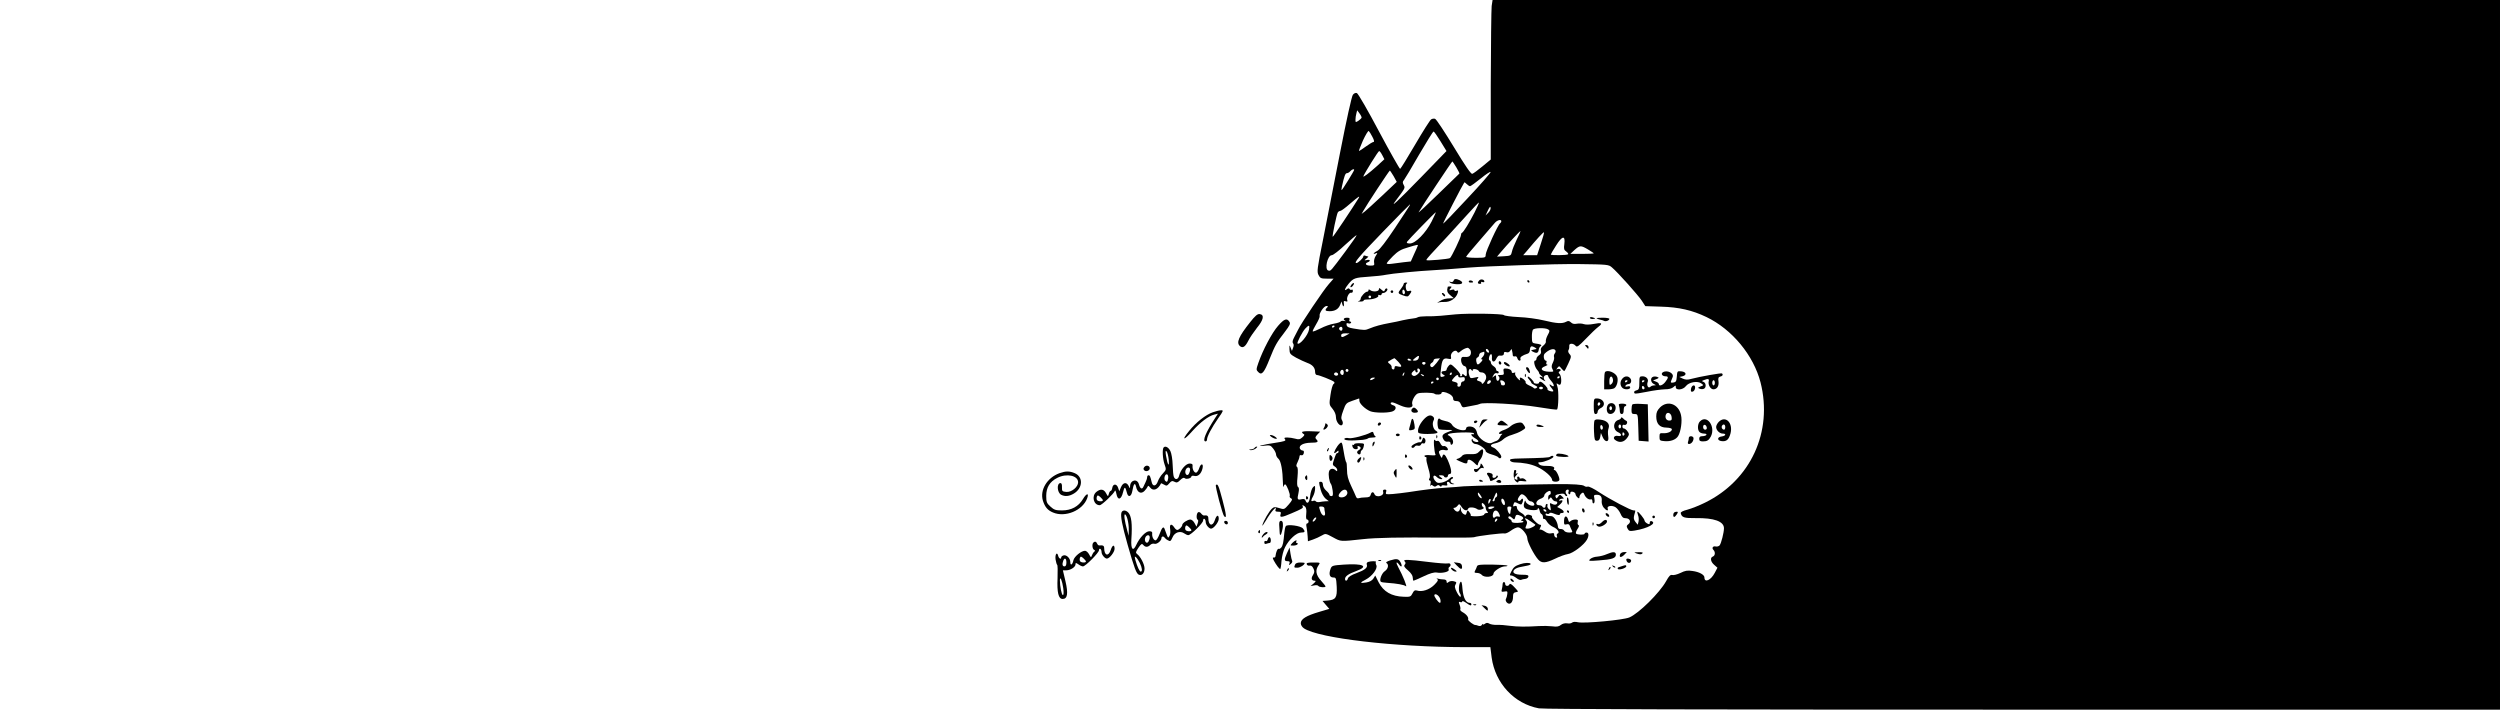 <?xml version="1.0" standalone="no"?>
<!DOCTYPE svg PUBLIC "-//W3C//DTD SVG 20010904//EN"
 "http://www.w3.org/TR/2001/REC-SVG-20010904/DTD/svg10.dtd">
<svg version="1.0" xmlns="http://www.w3.org/2000/svg"
 width="1920pt" height="545pt" viewBox="0 0 1920 545"
 preserveAspectRatio="xMidYMid meet">

<g transform="translate(0,545) scale(0.1,-0.1)"
fill="#000000" stroke="none">
<path d="M11456 5404 c-3 -26 -6 -302 -7 -613 l0 -566 -64 -53 c-35 -29 -70
-55 -78 -57 -9 -4 -54 61 -141 205 -71 117 -135 214 -144 217 -8 4 -22 2 -31
-4 -9 -6 -64 -93 -123 -194 -59 -101 -111 -185 -115 -186 -4 -1 -77 128 -162
287 -84 159 -161 292 -170 295 -9 4 -22 -1 -31 -13 -9 -11 -49 -192 -99 -448
-46 -236 -105 -537 -131 -669 -44 -218 -47 -242 -34 -267 13 -25 20 -28 65
-28 l51 0 -36 -41 c-38 -41 -216 -306 -236 -350 -6 -13 -20 -39 -30 -58 -13
-24 -16 -39 -10 -47 7 -7 7 -20 1 -35 l-9 -24 -10 25 c-9 23 -10 22 -9 -12 1
-34 5 -39 51 -65 28 -15 67 -33 86 -40 40 -14 60 -37 60 -70 0 -13 6 -23 14
-23 16 0 117 -40 131 -52 6 -6 5 -12 -3 -17 -8 -5 -18 -42 -24 -84 -11 -74
-10 -76 16 -107 16 -20 26 -43 26 -64 0 -39 36 -79 50 -56 5 8 3 21 -3 32 -9
14 -8 30 9 75 19 54 23 59 70 75 27 10 50 18 52 18 1 0 2 -8 2 -18 0 -21 43
-63 83 -80 30 -13 126 -15 167 -3 32 9 39 40 11 48 -23 6 -29 23 -8 23 6 0 35
-11 62 -24 56 -25 103 -20 91 10 -7 19 18 71 42 82 18 9 120 8 129 -2 10 -10
53 -7 53 4 0 15 27 12 60 -5 18 -9 30 -24 30 -35 0 -15 7 -20 25 -20 18 0 28
-7 35 -26 8 -21 15 -25 34 -20 13 3 41 8 62 12 21 3 44 9 49 12 22 15 304 -1
444 -24 80 -13 146 -22 149 -19 11 11 14 146 3 175 -9 27 -8 30 3 21 7 -6 16
-8 19 -4 12 11 8 68 -5 81 -10 10 -10 15 1 21 9 6 10 11 2 15 -6 4 -17 4 -23
0 -8 -5 -7 -1 2 10 14 17 15 17 31 -3 10 -12 20 -21 22 -21 3 0 17 25 31 57
24 52 25 57 10 74 -10 11 -13 23 -8 31 5 7 7 21 6 31 -4 22 30 23 48 2 11 -14
22 -6 79 53 36 38 79 79 95 91 39 29 28 36 -36 23 -31 -6 -61 -6 -75 -1 -13 5
-36 6 -53 3 -20 -4 -34 -1 -45 10 -13 12 -21 14 -37 5 -30 -16 -72 -14 -170
10 -49 12 -136 24 -195 26 -59 3 -110 10 -113 15 -7 11 -272 15 -370 6 -30 -3
-82 -8 -115 -11 -33 -3 -84 -5 -113 -4 -28 0 -58 -3 -65 -8 -6 -4 -23 -8 -37
-9 -14 -1 -47 -7 -75 -13 -27 -7 -72 -16 -100 -21 -70 -13 -114 -25 -155 -42
-36 -15 -40 -15 -125 -1 -37 6 -51 13 -53 27 -3 14 0 17 12 13 8 -3 18 -2 21
3 4 6 1 10 -5 10 -7 0 -10 7 -6 15 4 11 -1 15 -19 15 -26 0 -34 -14 -12 -24 6
-3 2 -3 -10 -1 -12 3 -24 1 -27 -4 -4 -5 -27 -13 -53 -17 -25 -4 -71 -20 -101
-36 -30 -15 -57 -26 -60 -23 -3 2 9 27 26 55 17 28 29 56 27 63 -7 18 32 77
52 77 13 0 14 -3 5 -12 -20 -20 -14 -28 19 -28 41 0 68 16 81 48 l11 27 7 -25
c8 -24 15 -11 10 19 -1 9 4 12 15 7 13 -4 16 -2 12 9 -8 19 15 63 31 57 6 -2
12 4 12 13 0 9 -4 14 -9 10 -5 -3 -13 -1 -16 5 -5 8 -11 7 -21 -1 -24 -20 -16
7 12 40 37 45 49 49 155 56 52 3 112 10 134 15 41 9 248 29 365 35 55 3 141 9
270 20 148 12 664 29 844 27 222 -3 230 -3 256 -26 43 -36 196 -207 228 -254
l28 -43 120 -4 c138 -4 240 -27 350 -80 197 -95 361 -293 415 -502 96 -379
-76 -751 -426 -923 -44 -22 -105 -46 -135 -54 -36 -9 -54 -19 -52 -27 8 -33
25 -39 116 -38 140 2 216 -25 216 -78 0 -33 -21 -115 -33 -131 -6 -7 -19 -11
-29 -9 -22 6 -34 -11 -19 -26 16 -16 14 -44 -4 -51 -23 -8 -18 -40 10 -64 l25
-22 -21 -40 c-30 -57 -79 -78 -79 -35 0 21 -39 43 -92 50 -38 6 -56 3 -92 -15
-25 -12 -53 -19 -63 -16 -14 4 -25 -7 -47 -47 -50 -90 -211 -249 -283 -279
-48 -20 -342 -47 -393 -37 -21 5 -39 4 -47 -3 -7 -6 -24 -8 -38 -5 -16 2 -34
-2 -47 -12 -15 -13 -32 -16 -67 -11 -25 3 -71 4 -101 2 -97 -6 -163 -6 -225 2
-33 5 -77 8 -98 7 -20 -1 -47 3 -58 9 -15 9 -24 8 -35 -1 -8 -6 -14 -8 -14 -3
0 5 -4 3 -9 -5 -6 -9 -16 -11 -27 -7 -11 4 -20 7 -22 6 -11 -3 -60 33 -57 43
6 15 -13 40 -43 56 -12 7 -20 16 -17 21 3 4 1 20 -5 35 -9 23 -8 26 5 21 8 -3
15 -1 15 5 0 6 13 1 29 -10 32 -23 41 -26 41 -11 0 6 -6 10 -13 10 -29 0 -49
39 -55 105 -3 46 -8 63 -15 56 -14 -14 -17 -73 -5 -88 6 -7 8 -18 6 -25 -3 -7
-15 7 -28 31 -18 35 -20 49 -11 63 9 15 7 19 -14 24 -15 4 -32 1 -40 -6 -12
-10 -15 -9 -15 4 0 10 -9 16 -24 16 -13 0 -33 3 -43 6 -13 4 -14 3 -5 -3 10
-8 4 -18 -24 -46 -38 -37 -94 -55 -133 -42 -15 4 -23 -1 -33 -22 -13 -26 -18
-28 -68 -26 -93 3 -155 39 -192 111 l-26 52 -15 -24 c-10 -15 -29 -25 -53 -29
-52 -9 -53 -2 -5 22 50 26 94 86 81 111 -5 10 -6 20 -3 24 8 8 -40 8 -61 0 -8
-3 -12 -12 -9 -20 9 -23 -15 -42 -80 -66 -37 -13 -62 -29 -65 -40 -5 -21 -22
-24 -22 -4 0 20 26 39 87 61 98 36 53 59 -95 49 -88 -6 -94 -8 -103 -32 -15
-40 -8 -67 20 -67 22 0 23 -4 27 -71 4 -84 -8 -101 -70 -106 l-39 -3 26 -31
26 -30 -77 -23 c-99 -29 -142 -55 -142 -87 0 -14 10 -30 25 -40 117 -76 691
-143 1235 -144 l196 0 10 -80 c27 -197 173 -355 363 -390 35 -7 1305 -10 3717
-10 l3664 0 0 2725 0 2725 -3869 0 -3868 0 -7 -46z m-999 -858 c-2 -5 -13 -16
-25 -24 -21 -13 -22 -13 -22 9 0 13 3 35 7 48 l6 24 18 -24 c10 -13 17 -28 16
-33z m83 -147 c13 -24 16 -39 9 -39 -6 0 -33 -16 -59 -35 -26 -19 -50 -35 -53
-35 -3 0 11 36 30 80 20 43 40 77 45 74 4 -3 17 -23 28 -45z m523 -34 l46 -75
-192 -198 c-192 -197 -245 -246 -196 -181 72 96 72 95 59 119 -9 17 -9 25 3
38 7 9 60 97 116 195 57 97 106 177 111 177 4 0 28 -34 53 -75z m-447 -107
l16 -31 -53 -49 c-66 -59 -113 -95 -108 -81 11 27 114 193 121 193 4 0 15 -14
24 -32z m569 -94 c15 -25 25 -46 23 -47 -2 -1 -75 -72 -162 -157 -87 -85 -155
-148 -151 -140 20 36 255 390 259 390 2 0 16 -21 31 -46z m-785 -19 c0 -7 -91
-155 -96 -155 -2 0 -2 12 2 28 18 81 26 102 38 102 8 0 19 7 26 15 12 14 30
20 30 10z m303 -48 l24 -44 -110 -104 c-61 -57 -122 -113 -135 -123 l-25 -19
13 23 c21 39 199 310 204 310 2 0 15 -20 29 -43z m566 -172 c-100 -108 -183
-194 -186 -192 -2 3 149 297 163 316 2 2 10 -4 19 -13 9 -9 20 -16 25 -16 5 0
42 27 82 59 40 33 74 55 76 50 2 -5 -78 -97 -179 -204z m-835 3 c-44 -72 -196
-300 -199 -297 -5 5 30 172 39 187 4 7 13 12 19 12 7 0 41 25 75 55 64 55 80
66 66 43z m891 -109 c-40 -78 -85 -152 -97 -157 -5 -2 -8 -10 -8 -18 0 -17
-72 -167 -84 -176 -11 -8 -175 -22 -181 -16 -3 2 12 22 33 44 56 59 186 201
282 307 47 52 86 93 88 92 2 -2 -13 -36 -33 -76z m-501 49 c-4 -7 -54 -84
-112 -171 -68 -102 -115 -163 -133 -173 -31 -15 -40 -30 -13 -20 15 6 15 4 -1
-20 -9 -14 -15 -37 -12 -50 4 -21 1 -24 -29 -24 -35 0 -46 16 -19 26 23 9 18
23 -7 17 -22 -4 -23 -4 -4 11 11 9 17 16 14 16 -4 0 -13 3 -22 6 -9 4 -16 1
-16 -6 0 -12 -39 -49 -52 -50 -24 -1 13 43 199 236 114 118 209 214 211 214 2
0 0 -6 -4 -12z m606 -52 l-21 -21 18 39 c13 27 19 34 21 21 2 -10 -6 -27 -18
-39z m-435 -67 c-45 -88 -124 -169 -167 -169 -21 0 -27 4 -22 13 8 13 216 227
221 227 2 0 -13 -32 -32 -71z m535 2 c0 -6 -4 -12 -9 -16 -16 -9 -111 -216
-111 -241 0 -23 -3 -24 -75 -24 -41 0 -75 3 -75 8 0 4 46 59 101 122 55 63
108 125 119 138 19 22 50 30 50 13z m118 -142 c-17 -35 -34 -77 -37 -94 -6
-28 -10 -30 -60 -33 l-54 -3 28 33 c46 55 150 166 152 164 2 -2 -11 -31 -29
-67z m185 -33 l-28 -86 -53 0 -54 0 27 31 c79 95 129 149 133 145 2 -3 -9 -43
-25 -90z m-1501 -58 c-115 -154 -111 -150 -130 -146 -32 7 -7 118 26 118 10 0
56 35 102 79 47 43 87 77 89 75 2 -2 -37 -59 -87 -126z m1682 57 c-5 -35 -3
-45 15 -57 11 -8 18 -18 14 -21 -8 -8 -133 -9 -133 -2 0 3 18 34 41 70 47 75
72 80 63 10z m-1126 -13 c-1 -5 -14 -34 -28 -64 l-25 -56 -55 -6 c-30 -4 -72
-9 -92 -12 -21 -3 -38 -2 -38 3 0 5 22 30 48 56 37 37 63 52 113 66 75 23 82
24 77 13z m1308 -28 c24 -14 44 -28 44 -30 0 -2 -41 -4 -90 -4 l-90 0 32 30
c41 36 48 37 104 4z m-2143 -616 c-8 -44 -73 -121 -88 -106 -7 6 38 92 60 115
28 30 35 28 28 -9z m197 28 c0 -3 -4 -8 -10 -11 -5 -3 -10 -1 -10 4 0 6 5 11
10 11 6 0 10 -2 10 -4z m60 -21 c0 -8 -4 -15 -9 -15 -13 0 -22 16 -14 24 11
11 23 6 23 -9z m1580 -5 c13 -8 13 -14 -4 -44 -10 -19 -16 -40 -14 -48 3 -7
-6 -21 -19 -32 -17 -13 -23 -25 -19 -40 4 -15 -1 -26 -14 -34 -11 -7 -20 -19
-20 -27 0 -8 -5 -15 -11 -15 -14 0 -3 -49 17 -71 8 -8 14 -19 14 -24 0 -4 8
-14 18 -22 16 -14 16 -14 -1 -9 -24 8 -12 -11 16 -25 17 -9 20 -9 10 1 -6 7
-9 19 -6 26 6 16 33 19 33 5 0 -5 11 -23 25 -39 25 -29 24 -52 -2 -31 -19 16
-16 -1 4 -23 9 -10 14 -20 12 -23 -8 -7 -49 7 -44 15 6 9 -36 54 -53 58 -7 1
-12 -2 -12 -7 0 -6 -9 -9 -20 -8 -11 1 -20 4 -20 8 0 12 -40 52 -46 46 -4 -3
1 -13 10 -22 9 -9 16 -20 16 -24 0 -4 12 -13 27 -20 21 -10 24 -14 13 -21 -8
-5 -17 -5 -20 -1 -3 4 -19 14 -37 21 -17 8 -29 18 -26 23 5 9 -25 36 -41 37
-4 0 -5 -8 -2 -17 4 -9 -5 -4 -19 11 -14 15 -22 32 -19 38 5 7 1 9 -9 5 -11
-4 -17 -1 -17 7 0 15 -21 26 -49 26 -14 0 -17 -6 -13 -25 4 -22 1 -25 -24 -25
-19 0 -25 -3 -16 -8 7 -5 10 -16 6 -25 -8 -22 -24 -12 -24 15 0 18 -2 19 -17
7 -15 -13 -15 -12 -4 8 7 14 17 20 26 17 8 -4 15 -1 15 5 0 6 -4 11 -10 11 -5
0 -10 6 -10 13 0 7 -9 18 -20 25 -11 7 -20 19 -20 26 0 8 -4 16 -10 18 -12 4
-1 48 12 48 5 0 7 -12 6 -26 -4 -36 19 -42 33 -10 7 14 17 26 23 25 25 -3 36
2 36 17 0 11 6 13 19 9 13 -4 23 0 30 12 6 10 11 14 12 8 1 -5 2 -14 4 -20 1
-5 3 -16 3 -24 1 -7 8 -11 16 -8 8 3 16 -2 19 -14 3 -10 11 -19 17 -19 7 0 10
6 7 14 -5 13 14 27 56 40 10 3 17 15 17 31 0 14 6 25 13 25 14 0 45 -19 35
-21 -5 -1 -12 -3 -18 -4 -5 -1 -13 -3 -17 -4 -13 -2 21 -21 37 -21 9 0 16 9
17 22 1 11 8 25 15 29 14 9 1 16 -42 21 -22 3 -25 8 -25 48 -1 25 3 51 8 58
11 14 95 16 117 2z m-1550 -45 c-32 -18 -40 -18 -40 0 0 10 10 15 33 15 l32
-1 -25 -14z m950 -110 c6 -8 9 -23 5 -35 -6 -19 -20 -24 -57 -21 -29 3 -18
-66 10 -71 11 -2 17 -15 17 -41 2 -39 -3 -45 -23 -25 -9 9 -12 9 -12 0 0 -7
-5 -12 -11 -12 -5 0 -7 4 -4 10 3 5 -12 27 -34 49 -37 36 -41 38 -55 22 -9
-10 -16 -23 -16 -29 0 -7 -9 -12 -20 -12 -24 0 -26 -16 -4 -28 14 -8 13 -10
-5 -15 -21 -5 -22 -3 -15 56 8 75 18 90 54 82 24 -5 27 -3 23 17 -5 28 34 59
48 37 6 -11 11 -10 26 3 16 14 38 25 54 27 4 1 12 -6 19 -14z m144 -11 c4 -10
1 -14 -6 -12 -15 5 -23 28 -10 28 5 0 13 -7 16 -16z m511 6 c4 -6 2 -17 -4
-24 -6 -7 -9 -20 -6 -28 3 -8 -1 -27 -9 -43 -10 -19 -12 -34 -5 -46 13 -25 13
-25 -24 -24 -60 2 -76 26 -29 43 15 6 22 11 15 11 -7 1 -10 8 -7 16 4 8 2 15
-4 15 -15 0 -22 41 -9 54 32 32 71 44 82 26z m-545 -24 c0 -8 -7 -22 -16 -30
-10 -11 -11 -16 -3 -16 8 0 5 -7 -6 -20 -24 -26 -32 -25 -37 4 -3 15 0 27 8
30 8 3 14 12 14 20 0 8 8 17 18 19 9 3 18 5 20 6 1 0 2 -5 2 -13z m-506 -40
c-3 -9 -16 -16 -28 -16 -21 1 -21 1 3 21 26 22 35 20 25 -5z m-154 -26 c30
-33 29 -43 -6 -34 -18 5 -24 2 -24 -11 0 -9 -6 -15 -12 -12 -7 2 -12 10 -10
17 1 7 -5 18 -15 25 -10 7 -16 15 -13 17 13 9 45 27 48 27 2 1 16 -12 32 -29z
m100 14 c0 -2 -7 -4 -15 -4 -8 0 -15 4 -15 10 0 5 7 7 15 4 8 -4 15 -8 15 -10z
m194 -20 c-15 -19 -30 -34 -35 -34 -17 0 -21 23 -5 32 9 5 16 14 16 21 0 7 11
13 25 13 l24 2 -25 -34z m-86 -5 c-2 -6 -8 -10 -13 -10 -5 0 -11 4 -13 10 -2
6 4 11 13 11 9 0 15 -5 13 -11z m-594 -60 c-3 -5 -10 -7 -15 -3 -5 3 -7 10 -3
15 3 5 10 7 15 3 5 -3 7 -10 3 -15z m551 11 c9 -15 -31 -53 -49 -47 -20 8 -20
21 -1 37 10 9 15 9 15 1 0 -6 5 -11 11 -11 6 0 9 7 5 15 -6 17 9 21 19 5z
m405 -2 c0 15 42 6 48 -9 2 -5 10 -9 19 -9 27 0 44 -26 34 -53 -10 -26 -31
-45 -31 -29 0 5 -10 12 -22 15 -17 5 -19 9 -9 21 10 12 7 13 -24 6 -33 -8 -35
-6 -43 24 -9 32 5 56 20 33 6 -9 8 -9 8 1z m-990 -18 c0 -11 -4 -20 -9 -20
-14 0 -23 18 -16 30 10 17 25 11 25 -10z m-47 -6 c11 -11 -3 -24 -18 -18 -8 4
-12 10 -9 15 6 11 18 12 27 3z m510 -9 c-3 -9 -8 -14 -10 -11 -3 3 -2 9 2 15
9 16 15 13 8 -4z m367 5 c0 -5 -5 -10 -11 -10 -5 0 -7 5 -4 10 3 6 8 10 11 10
2 0 4 -4 4 -10z m-215 -18 c-3 -3 -11 0 -18 7 -9 10 -8 11 6 5 10 -3 15 -9 12
-12z m265 -3 c0 -7 10 -9 25 -7 19 4 25 1 25 -13 0 -11 -7 -19 -15 -19 -8 0
-15 -9 -15 -20 0 -12 -7 -20 -16 -20 -10 0 -14 6 -10 15 3 10 -3 17 -19 21
-30 7 -30 8 -8 34 19 22 33 26 33 9z m780 -3 c0 -3 -4 -8 -10 -11 -5 -3 -10
-1 -10 4 0 6 5 11 10 11 6 0 10 -2 10 -4z m-1430 -16 c-20 -13 -33 -13 -25 0
3 6 14 10 23 10 15 0 15 -2 2 -10z m500 0 c0 -5 -4 -10 -10 -10 -5 0 -10 5
-10 10 0 6 5 10 10 10 6 0 10 -4 10 -10z m400 -19 c0 -12 -20 -25 -27 -18 -7
7 6 27 18 27 5 0 9 -4 9 -9z m108 -14 c2 -10 -3 -17 -12 -17 -9 0 -16 2 -16 4
0 2 -3 12 -6 21 -5 13 -2 16 12 13 10 -2 20 -11 22 -21z m-548 9 c0 -3 -4 -8
-10 -11 -5 -3 -10 -1 -10 4 0 6 5 11 10 11 6 0 10 -2 10 -4z m840 -46 c0 -5
-7 -10 -15 -10 -8 0 -15 5 -15 10 0 6 7 10 15 10 8 0 15 -4 15 -10z m-788
-1625 c3 -14 2 -25 -3 -25 -12 0 -49 52 -43 61 9 16 41 -9 46 -36z"/>
<path d="M11510 2666 c0 -9 5 -16 10 -16 6 0 10 4 10 9 0 6 -4 13 -10 16 -5 3
-10 -1 -10 -9z"/>
<path d="M11550 2662 c0 -11 37 -32 44 -25 3 3 -2 12 -12 19 -19 15 -32 18
-32 6z"/>
<path d="M11720 2622 c0 -5 7 -17 15 -28 15 -19 20 -8 9 20 -6 17 -24 22 -24
8z"/>
<path d="M11711 2564 c0 -11 3 -14 6 -6 3 7 2 16 -1 19 -3 4 -6 -2 -5 -13z"/>
<path d="M11164 3295 c-4 -10 -13 -14 -23 -10 -12 5 -13 3 -5 -5 13 -13 79
-18 91 -7 9 9 -6 23 -35 32 -16 4 -24 2 -28 -10z"/>
<path d="M11361 3297 c-16 -16 -14 -27 5 -27 8 0 12 4 9 10 -3 6 1 7 9 4 9 -3
16 -2 16 4 0 15 -26 22 -39 9z"/>
<path d="M11280 3289 c0 -5 5 -9 10 -9 6 0 12 0 15 0 14 0 8 13 -7 16 -10 1
-18 -2 -18 -7z"/>
<path d="M11730 3290 c0 -5 5 -10 11 -10 5 0 7 5 4 10 -3 6 -8 10 -11 10 -2 0
-4 -4 -4 -10z"/>
<path d="M10380 3265 c-7 -9 -11 -18 -8 -20 3 -3 11 1 18 10 7 9 11 18 8 20
-3 3 -11 -1 -18 -10z"/>
<path d="M10780 3269 c0 -6 -9 -22 -20 -36 -27 -34 -26 -37 16 -52 32 -11 37
-11 49 6 20 25 18 35 -4 28 -14 -4 -20 1 -24 22 -3 16 0 31 6 35 8 5 6 8 -5 8
-10 0 -18 -5 -18 -11z m10 -65 c0 -8 -4 -14 -10 -14 -5 0 -10 9 -10 21 0 11 5
17 10 14 6 -3 10 -13 10 -21z"/>
<path d="M11119 3248 c-9 -31 -5 -46 19 -65 l27 -23 -25 -1 c-39 -1 -55 -5
-86 -24 -16 -9 -20 -13 -9 -9 11 4 33 6 48 5 45 -2 89 27 102 68 6 20 4 23 -9
18 -9 -4 -16 -2 -16 4 0 6 -9 7 -22 3 -20 -6 -21 -5 -9 10 12 14 11 16 -3 16
-9 0 -16 -1 -17 -2z"/>
<path d="M10590 3228 c0 -18 -48 -22 -67 -6 -9 7 -13 7 -13 -1 0 -6 -4 -11
-10 -11 -15 0 -50 -38 -50 -54 0 -8 -8 -17 -17 -19 -10 -2 -4 -4 14 -3 17 0
29 4 26 9 -2 4 12 7 31 7 44 0 89 17 81 30 -3 6 1 7 9 4 9 -3 16 -1 16 5 0 6
6 11 14 11 18 0 40 26 28 34 -6 3 -13 -1 -16 -10 -6 -15 -8 -15 -26 1 -17 15
-20 16 -20 3z m-60 -58 c0 -5 -4 -10 -10 -10 -5 0 -10 5 -10 10 0 6 5 10 10
10 6 0 10 -4 10 -10z"/>
<path d="M10680 3210 c0 -5 5 -10 10 -10 6 0 10 5 10 10 0 6 -4 10 -10 10 -5
0 -10 -4 -10 -10z"/>
<path d="M11080 3185 c7 -9 15 -13 17 -11 7 7 -7 26 -19 26 -6 0 -6 -6 2 -15z"/>
<path d="M9603 2978 c-91 -114 -111 -161 -79 -187 21 -17 40 -4 63 42 11 23
42 68 67 100 51 62 58 100 20 105 -16 2 -34 -13 -71 -60z"/>
<path d="M12210 3009 c0 -5 9 -9 20 -9 11 0 20 2 20 4 0 2 -9 6 -20 9 -11 3
-20 1 -20 -4z"/>
<path d="M12262 3005 c3 -3 15 -7 27 -10 11 -2 25 -6 30 -9 12 -8 41 3 41 15
0 5 -23 9 -52 9 -28 0 -49 -2 -46 -5z"/>
<path d="M9816 2948 c-47 -53 -117 -185 -152 -286 -17 -49 -17 -53 -1 -69 27
-28 45 -7 87 99 43 107 54 127 119 211 36 47 43 62 34 75 -19 31 -40 24 -87
-30z"/>
<path d="M12176 2793 c5 -5 12 -12 16 -18 4 -6 8 -2 8 8 0 9 -7 17 -17 17 -9
0 -12 -3 -7 -7z"/>
<path d="M12327 2593 c-4 -3 -7 -35 -7 -70 l0 -63 33 0 c17 0 37 4 44 8 21 13
33 60 23 87 -12 33 -74 58 -93 38z m61 -60 c2 -11 -4 -26 -13 -33 -13 -11 -15
-8 -15 25 0 39 22 46 28 8z"/>
<path d="M12771 2591 c-18 -11 -5 -31 20 -31 24 0 24 -11 -2 -44 -20 -26 -49
-35 -49 -16 0 6 -10 15 -22 19 l-23 9 25 10 c22 9 23 11 8 17 -10 4 -25 5 -33
1 -23 -8 -18 -45 8 -56 12 -5 16 -9 10 -9 -24 -2 -28 -3 -40 -13 -16 -13 -28
14 -19 38 9 22 -11 44 -40 44 -22 0 -24 -4 -24 -51 0 -42 -3 -52 -20 -56 -20
-5 -25 -15 -15 -25 3 -3 45 3 93 13 48 10 109 18 136 19 32 0 56 6 68 17 17
15 18 15 18 0 0 -27 55 -22 77 7 23 31 89 43 118 22 20 -14 20 -15 -5 -24 -22
-9 -23 -11 -7 -17 9 -4 24 -5 32 -1 20 7 19 45 -2 53 -15 6 -15 7 3 14 32 13
42 10 37 -10 -7 -26 14 -61 36 -61 28 0 44 26 39 61 -4 25 -1 33 14 37 18 4
23 14 13 24 -5 5 -169 -24 -237 -42 -26 -8 -44 -7 -64 2 l-27 13 24 5 c36 9
30 34 -8 38 -31 3 -32 2 -35 -40 -3 -37 -7 -43 -27 -46 -18 -3 -22 0 -17 12 3
9 9 22 12 30 12 30 -43 57 -75 37z m-141 -65 c0 -3 -4 -8 -10 -11 -5 -3 -10
-1 -10 4 0 6 5 11 10 11 6 0 10 -2 10 -4z m540 -16 c0 -11 -4 -20 -10 -20 -5
0 -10 9 -10 20 0 11 5 20 10 20 6 0 10 -9 10 -20z m-540 -41 c0 -5 -4 -9 -10
-9 -5 0 -10 7 -10 16 0 8 5 12 10 9 6 -3 10 -10 10 -16z"/>
<path d="M12455 2536 c-16 -23 -11 -54 9 -68 19 -13 56 -9 56 6 0 10 -7 12
-22 8 -14 -3 -19 -2 -14 6 4 7 14 12 22 12 20 0 29 27 14 45 -18 22 -47 18
-65 -9z m45 -10 c0 -3 -4 -8 -10 -11 -5 -3 -10 -1 -10 4 0 6 5 11 10 11 6 0
10 -2 10 -4z"/>
<path d="M12987 2465 c-3 -20 -1 -25 12 -23 9 2 17 13 19 26 5 31 -24 29 -31
-3z"/>
<path d="M12240 2330 c0 -47 3 -60 15 -60 8 0 15 8 15 18 0 9 10 22 22 27 47
21 26 75 -29 75 -21 0 -23 -4 -23 -60z m50 21 c0 -6 -4 -13 -10 -16 -5 -3 -10
1 -10 9 0 9 5 16 10 16 6 0 10 -4 10 -9z"/>
<path d="M12357 2349 c-22 -13 -23 -67 -1 -76 24 -9 49 10 52 40 4 31 -24 51
-51 36z m23 -34 c0 -8 -4 -15 -10 -15 -5 0 -10 7 -10 15 0 8 5 15 10 15 6 0
10 -7 10 -15z"/>
<path d="M12434 2334 c3 -9 6 -27 6 -40 0 -15 6 -24 15 -24 10 0 15 10 15 30
0 17 5 30 10 30 6 0 10 5 10 10 0 6 -14 10 -31 10 -24 0 -30 -3 -25 -16z"/>
<path d="M12537 2344 c-4 -4 -7 -22 -7 -41 0 -28 3 -33 25 -33 24 0 24 -1 27
-102 l3 -103 38 -3 38 -3 -3 143 -3 143 -55 3 c-31 2 -59 0 -63 -4z"/>
<path d="M12749 2321 c-22 -23 -29 -39 -29 -69 0 -57 26 -86 79 -86 25 -1 41
-6 41 -13 0 -18 -33 -32 -66 -30 -26 2 -29 -1 -29 -28 0 -28 3 -30 39 -33 46
-4 87 11 104 39 21 34 33 117 22 162 -19 85 -103 115 -161 58z m89 -74 c3 -22
-1 -27 -18 -27 -23 0 -35 22 -26 46 10 25 41 12 44 -19z"/>
<path d="M10847 2313 c-16 -15 -6 -33 18 -33 27 0 32 9 13 28 -14 14 -22 15
-31 5z"/>
<path d="M9315 2284 c-55 -19 -130 -78 -182 -143 -62 -75 -43 -78 23 -3 62 69
125 117 170 128 l28 7 -19 -29 c-74 -113 -104 -184 -76 -184 6 0 11 7 11 15 0
23 36 91 86 163 40 57 42 62 21 61 -12 0 -40 -7 -62 -15z"/>
<path d="M10931 2225 c-31 -36 -46 -74 -39 -96 3 -8 27 -12 72 -12 70 1 92 8
65 24 -22 11 -32 54 -20 78 7 12 6 22 -1 29 -21 21 -45 13 -77 -23z"/>
<path d="M12450 2241 c0 -5 -9 -13 -21 -16 -42 -14 -44 -75 -3 -94 32 -14 31
-35 0 -29 -27 6 -42 -15 -23 -30 28 -22 59 -21 83 3 13 13 24 31 24 39 0 16
-26 46 -41 46 -5 0 -9 7 -9 16 0 10 6 14 14 11 8 -3 17 2 21 11 3 9 1 18 -5
20 -6 2 -17 10 -25 19 -8 8 -15 10 -15 4z m0 -66 c0 -8 -4 -15 -10 -15 -5 0
-10 7 -10 15 0 8 5 15 10 15 6 0 10 -7 10 -15z m25 -54 c3 -5 1 -12 -5 -16 -5
-3 -10 1 -10 9 0 18 6 21 15 7z"/>
<path d="M10837 2213 c-4 -15 -9 -38 -13 -49 -5 -19 -2 -21 19 -17 23 5 25 9
20 42 -7 48 -19 59 -26 24z"/>
<path d="M11047 2233 c-11 -11 -8 -71 4 -79 6 -3 34 -6 63 -6 48 0 49 0 21
-10 -56 -20 -65 -31 -51 -59 8 -16 19 -23 34 -21 15 2 22 -2 22 -13 0 -9 5
-13 10 -10 16 10 12 40 -8 58 -10 10 -21 16 -23 15 -2 -2 -1 1 3 7 12 14 198
20 198 6 0 -7 -4 -9 -10 -6 -5 3 -10 2 -10 -4 0 -5 13 -18 29 -27 17 -10 28
-21 25 -25 -6 -10 -44 1 -44 14 0 6 -2 8 -5 5 -11 -11 8 -38 27 -38 25 0 78
-37 78 -54 0 -8 20 -19 45 -26 25 -7 48 -17 51 -21 8 -13 24 -11 24 4 -1 17
-41 63 -62 70 -29 10 -21 26 18 33 20 4 46 17 59 30 12 12 42 28 66 34 24 7
59 21 76 32 31 19 32 20 17 43 -13 20 -21 23 -47 18 -18 -3 -42 -14 -54 -25
-11 -11 -36 -25 -55 -31 -35 -12 -50 -34 -20 -29 10 2 13 0 6 -5 -6 -4 -13
-16 -17 -26 -4 -9 -15 -20 -24 -23 -10 -3 -26 -10 -36 -15 -30 -16 -105 34
-113 76 -4 21 -14 36 -30 44 -24 10 -54 6 -54 -9 0 -31 -90 -8 -109 29 -7 12
-26 23 -49 27 -20 4 -40 11 -43 16 -3 4 -8 5 -12 1z"/>
<path d="M11371 2198 l-11 -33 23 26 c12 15 29 29 37 32 9 3 4 6 -12 6 -21 1
-28 -5 -37 -31z"/>
<path d="M12245 2218 c-3 -8 -5 -46 -3 -84 3 -61 5 -69 23 -69 14 0 21 8 25
30 l5 30 14 -33 c17 -39 48 -41 43 -2 -5 41 -4 54 3 75 9 31 -16 56 -63 62
-31 4 -43 2 -47 -9z m65 -54 c0 -8 -4 -14 -10 -14 -5 0 -10 9 -10 21 0 11 5
17 10 14 6 -3 10 -13 10 -21z"/>
<path d="M13056 2214 c-19 -18 -21 -65 -4 -82 7 -7 23 -12 36 -12 13 0 20 -4
17 -10 -3 -5 -17 -10 -31 -10 -17 0 -24 -5 -24 -20 0 -15 7 -20 28 -20 33 0
45 8 61 37 39 76 -29 172 -83 117z m52 -47 c2 -10 -3 -17 -12 -17 -10 0 -16 9
-16 21 0 24 23 21 28 -4z"/>
<path d="M13200 2210 c-11 -11 -20 -29 -20 -39 0 -25 26 -51 51 -51 29 0 23
-18 -8 -22 -37 -4 -37 -32 0 -36 36 -4 54 11 67 58 22 83 -38 142 -90 90z m50
-40 c0 -11 -4 -20 -9 -20 -14 0 -23 18 -16 30 10 17 25 11 25 -10z"/>
<path d="M11320 2210 c0 -5 4 -10 9 -10 6 0 13 5 16 10 3 6 -1 10 -9 10 -9 0
-16 -4 -16 -10z"/>
<path d="M11512 2208 c-20 -20 -14 -25 30 -25 l41 0 -22 19 c-27 21 -33 22
-49 6z"/>
<path d="M10585 2199 c-10 -15 3 -25 16 -12 7 7 7 13 1 17 -6 3 -14 1 -17 -5z"/>
<path d="M10179 2197 c-1 -4 -2 -10 -3 -14 -1 -5 -5 -14 -9 -20 -12 -18 8 -16
23 2 10 12 10 19 2 27 -7 7 -13 9 -13 5z"/>
<path d="M11800 2180 c0 -5 15 -10 33 -9 27 0 29 2 12 9 -28 12 -45 12 -45 0z"/>
<path d="M10000 2131 c0 -5 6 -12 13 -15 8 -3 5 -11 -11 -25 -18 -16 -28 -18
-55 -10 -17 5 -45 9 -61 9 -23 0 -26 -3 -17 -14 10 -11 -3 -16 -76 -27 -93
-13 -161 -32 -82 -22 41 5 48 3 67 -22 12 -15 22 -35 22 -45 0 -9 8 -25 19
-34 19 -17 32 -89 34 -186 0 -25 2 -37 4 -27 3 9 8 17 13 17 11 0 42 -79 35
-90 -3 -5 2 -13 10 -17 13 -8 10 -15 -18 -48 -34 -39 -35 -39 -73 -27 -32 10
-41 9 -56 -5 -21 -19 -64 -93 -73 -126 -3 -12 9 5 29 38 35 62 86 119 73 83
-5 -14 -1 -18 19 -18 21 0 24 -4 19 -20 -9 -27 7 -26 85 8 80 34 92 41 85 53
-9 13 4 11 19 -3 8 -8 11 -27 8 -55 -3 -28 -1 -43 7 -43 6 0 11 -7 11 -15 0
-8 -5 -15 -11 -15 -7 0 -9 -11 -4 -32 3 -18 7 -49 8 -69 l2 -36 38 13 c21 7
51 21 68 31 29 17 30 17 87 -14 61 -33 53 -33 227 -14 105 12 289 15 610 12
127 -1 237 0 245 3 28 10 222 34 236 29 7 -2 28 7 47 21 19 14 43 26 55 26 26
0 72 -54 72 -86 0 -26 51 -125 83 -161 27 -30 56 -29 130 6 34 17 79 33 99 36
39 6 122 69 145 109 17 29 16 56 -2 56 -8 0 -15 -4 -15 -9 0 -10 -55 -9 -66 1
-4 4 1 20 11 35 11 16 14 28 8 30 -6 2 -9 13 -6 23 4 16 0 20 -19 20 -13 0
-30 -6 -36 -12 -10 -10 -14 -8 -18 9 -10 37 -31 35 -32 -4 -1 -31 1 -35 19
-30 13 4 22 0 25 -11 3 -9 10 -25 15 -34 8 -15 5 -18 -20 -18 -17 0 -34 6 -38
14 -4 8 -17 14 -27 13 -12 -1 -20 5 -21 18 -3 37 -30 80 -50 81 -39 2 -45 4
-45 15 0 5 5 7 11 3 6 -3 14 -2 18 3 4 7 14 7 31 0 36 -15 50 -16 50 -6 0 5 7
9 15 9 23 0 18 18 -10 33 l-26 13 21 19 c24 21 27 40 4 31 -8 -3 -12 -2 -9 4
3 6 14 10 23 10 15 0 15 1 -1 17 -16 16 -18 16 -30 -1 -12 -17 -14 -17 -20 -3
-5 13 2 18 30 23 25 5 38 3 41 -5 2 -6 8 -11 14 -11 6 0 6 6 -2 15 -12 15 -6
35 12 35 5 0 8 -7 5 -15 -4 -8 -2 -17 3 -20 6 -4 10 0 10 8 0 10 7 13 20 10
11 -3 20 -11 20 -18 0 -7 7 -18 15 -25 12 -10 15 -10 15 3 0 8 7 20 15 27 12
10 16 9 22 -6 9 -25 35 -45 51 -39 7 3 12 -4 12 -16 0 -12 4 -17 11 -14 6 4 7
19 4 36 -6 26 -4 29 19 29 30 0 41 -16 37 -52 -1 -14 6 -36 16 -47 20 -24 38
-28 30 -7 -8 21 34 28 61 10 13 -9 30 -31 38 -50 11 -26 20 -34 39 -34 32 0
45 -28 21 -46 -14 -10 -16 -16 -6 -34 10 -19 17 -21 53 -15 104 17 175 57 130
73 -7 2 -13 -4 -13 -13 0 -13 -4 -14 -20 -5 -11 6 -20 16 -20 23 -1 12 -45 67
-54 67 -3 0 -1 -12 4 -26 6 -14 7 -36 4 -50 l-6 -24 -18 22 c-13 17 -15 29 -9
52 11 38 12 36 -5 36 -21 0 -178 83 -262 138 -41 28 -82 48 -90 45 -8 -3 -20
-1 -27 5 -12 10 -81 15 -217 14 -155 -1 -667 -13 -710 -17 -25 -3 -83 -7 -130
-10 -83 -5 -173 -16 -295 -35 -33 -5 -86 -11 -118 -14 -54 -4 -57 -3 -52 15 5
14 2 19 -10 19 -12 0 -16 -6 -12 -19 8 -31 -55 -46 -67 -16 -8 21 -23 19 -29
-5 -4 -15 -14 -20 -40 -20 -20 0 -42 -3 -51 -6 -10 -4 -18 1 -22 12 -4 11 -21
48 -38 84 -23 49 -31 79 -31 122 0 32 -3 58 -6 58 -3 0 -12 36 -19 80 -13 77
-14 79 -32 63 -21 -19 -50 -73 -39 -73 4 0 12 5 19 12 9 9 12 9 12 0 0 -7 -4
-12 -9 -12 -9 0 -12 -8 -30 -63 -8 -23 -6 -30 10 -40 10 -6 19 -18 19 -26 0
-12 -3 -12 -12 -3 -19 19 -45 14 -51 -9 -7 -25 2 -79 14 -95 5 -5 11 -29 14
-52 4 -33 2 -42 -10 -42 -8 0 -15 5 -15 10 0 6 -11 20 -25 32 -14 12 -25 32
-25 45 0 14 -6 23 -15 23 -18 0 -18 -1 -2 -62 7 -26 23 -55 37 -67 l25 -20
-25 -1 c-14 -1 -35 -3 -47 -6 -12 -2 -25 1 -28 6 -3 5 -12 7 -20 3 -19 -7 -18
5 0 37 8 14 14 38 15 55 0 27 -1 28 -16 13 -9 -9 -19 -39 -22 -67 -5 -51 -23
-69 -36 -35 -4 11 -13 14 -30 10 -32 -8 -35 -1 -24 46 6 29 5 43 -3 48 -8 5
-9 29 -4 78 4 46 3 72 -4 76 -8 5 -6 16 4 36 8 16 15 36 15 44 0 9 6 13 14 10
8 -3 16 3 19 15 3 14 0 21 -9 21 -8 0 -17 7 -21 15 -9 25 27 44 85 45 53 0 62
6 40 28 -9 9 -7 17 9 34 l22 23 -70 3 c-40 2 -69 -1 -69 -7z m346 -456 c9 -21
-14 -45 -42 -45 -28 0 -31 16 -7 42 20 22 42 23 49 3z m1564 -10 c0 -8 -4 -15
-10 -15 -5 0 -10 -10 -10 -22 0 -19 2 -20 10 -8 9 13 12 13 21 -2 5 -10 17
-18 24 -18 8 0 15 -4 15 -9 0 -17 -19 -22 -40 -11 -18 10 -19 8 -13 -22 6 -30
5 -32 -11 -19 -9 8 -15 20 -12 28 3 7 1 13 -4 13 -6 0 -10 -7 -10 -15 0 -17
-16 -20 -25 -5 -3 6 -15 10 -26 10 -32 0 -24 36 11 49 17 5 30 17 30 25 0 14
25 35 43 36 4 0 7 -7 7 -15z m-530 -39 c0 -5 -7 -3 -15 4 -8 7 -15 20 -15 28
0 13 3 12 15 -4 8 -10 15 -23 15 -28z m111 6 c-6 -2 -11 -10 -11 -18 0 -8 -5
-14 -11 -14 -5 0 -8 4 -5 9 3 4 11 21 17 37 11 25 13 26 17 9 2 -10 -1 -21 -7
-23z m239 -12 c6 -11 17 -20 24 -20 21 0 40 -27 24 -33 -19 -6 -56 13 -61 32
-3 11 -6 7 -11 -11 -6 -19 -4 -32 5 -40 19 -17 99 -22 99 -7 0 17 13 2 16 -19
2 -9 8 -18 13 -20 6 -2 11 -13 11 -23 0 -11 4 -18 8 -15 5 3 15 -6 23 -21 8
-14 29 -32 47 -40 34 -14 54 -44 34 -51 -6 -2 -8 -10 -5 -19 4 -11 2 -14 -8
-11 -8 3 -13 13 -13 21 1 13 -4 15 -22 11 -15 -4 -33 1 -52 15 -16 11 -33 17
-37 13 -4 -4 -2 3 4 16 9 17 9 22 -2 22 -16 0 -70 54 -61 62 3 4 -4 9 -16 13
-15 5 -26 2 -31 -6 -5 -8 -9 -9 -9 -4 0 6 -13 19 -30 28 -17 10 -30 27 -30 37
0 13 -5 17 -15 14 -16 -7 -18 -3 -9 19 5 13 9 13 32 1 25 -12 27 -12 35 8 9
24 0 39 -12 19 -5 -7 -14 -11 -20 -7 -7 5 -6 14 5 31 13 20 20 23 35 15 10 -6
23 -19 29 -30z m-289 -27 c-8 -15 -10 -15 -11 -2 0 17 10 32 18 25 2 -3 -1
-13 -7 -23z m114 6 c4 -11 4 -23 0 -27 -7 -7 -25 17 -25 36 0 20 18 14 25 -9z
m-145 -48 c0 -9 5 -22 12 -29 9 -9 8 -12 -4 -12 -9 0 -18 -5 -20 -12 -3 -7
-26 -12 -56 -13 -28 -1 -49 2 -47 5 3 4 -2 16 -10 26 -14 18 -15 18 -21 -3 -5
-19 -9 -20 -25 -10 -10 6 -20 23 -20 37 -2 23 -2 24 -6 3 -5 -26 -25 -30 -43
-8 -10 12 -10 15 0 15 7 0 18 8 25 17 11 15 14 14 30 -10 19 -29 42 -35 51
-13 5 14 50 11 70 -5 7 -5 22 -6 34 -1 16 6 19 11 12 16 -7 4 -12 14 -12 23 0
13 3 13 15 3 8 -7 15 -20 15 -29z m-1239 -3 c0 -7 2 -23 5 -35 6 -35 -22 -28
-35 8 -14 41 -14 39 9 39 11 0 20 -6 21 -12z m1299 2 c-20 -13 -40 -13 -40 0
0 6 12 10 28 10 21 0 24 -2 12 -10z m136 -6 c-3 -9 -6 -22 -6 -30 0 -23 -17
-7 -22 21 -4 20 -1 25 14 25 14 0 18 -5 14 -16z m269 -14 c3 -5 2 -10 -4 -10
-5 0 -13 5 -16 10 -3 6 -2 10 4 10 5 0 13 -4 16 -10z m-365 -19 c14 -26 13
-34 -4 -28 -7 3 -18 1 -24 -5 -13 -13 -22 3 -15 30 7 27 29 28 43 3z m185 -33
c6 -6 5 -12 -5 -18 -10 -7 -11 -10 -2 -10 6 0 12 -3 12 -7 0 -5 -20 -8 -45 -9
-30 -1 -45 3 -45 11 0 7 -7 16 -16 19 -8 3 -12 11 -9 17 5 7 14 4 26 -7 19
-17 20 -17 26 4 4 18 10 21 27 16 11 -3 25 -10 31 -16z m-1595 -23 c-7 -9 -15
-13 -18 -10 -3 2 1 11 8 20 7 9 15 13 18 10 3 -2 -1 -11 -8 -20z m1392 -7 c-7
-7 -12 -8 -12 -2 0 14 12 26 19 19 2 -3 -1 -11 -7 -17z m261 0 c18 -12 34 -23
37 -26 9 -7 -34 -32 -57 -32 -20 0 -21 2 -11 25 8 19 8 28 -2 40 -18 21 -3 19
33 -7z"/>
<path d="M10528 2129 c-39 -22 -144 -49 -169 -44 -15 4 -30 1 -34 -4 -8 -14
48 -18 142 -9 18 2 35 7 39 11 4 4 21 7 38 7 17 0 26 4 20 8 -7 4 -13 15 -15
24 -3 13 -8 14 -21 7z"/>
<path d="M10720 2110 c0 -5 7 -10 15 -10 8 0 15 5 15 10 0 6 -7 10 -15 10 -8
0 -15 -4 -15 -10z"/>
<path d="M9764 2095 c11 -8 27 -15 35 -15 11 0 10 4 -5 15 -10 8 -26 14 -34
14 -11 0 -10 -3 4 -14z"/>
<path d="M11031 2094 c0 -11 3 -14 6 -6 3 7 2 16 -1 19 -3 4 -6 -2 -5 -13z"/>
<path d="M10900 2084 c0 -8 5 -12 10 -9 6 4 8 11 5 16 -9 14 -15 11 -15 -7z"/>
<path d="M12970 2086 c0 -8 -3 -21 -6 -30 -9 -24 23 -20 36 4 6 11 8 25 5 30
-9 15 -35 12 -35 -4z"/>
<path d="M10923 2072 c-3 -13 -11 -21 -17 -19 -14 5 -66 -21 -66 -33 0 -13 17
-13 26 1 3 6 14 9 24 6 11 -3 21 2 24 10 3 8 10 11 16 8 15 -9 25 24 11 38 -9
9 -13 6 -18 -11z"/>
<path d="M11013 2029 c2 -31 7 -61 11 -68 5 -8 -5 -10 -38 -7 -25 3 -46 0 -46
-5 0 -5 4 -9 10 -9 5 0 7 -6 5 -12 -3 -7 4 -40 14 -73 13 -41 16 -66 10 -77
-7 -12 -6 -18 2 -18 7 0 9 -10 5 -27 -3 -16 -3 -22 0 -15 5 10 9 10 20 1 10
-8 18 -8 27 0 10 8 17 7 25 -1 8 -8 12 -8 12 -1 0 6 11 8 25 5 20 -3 24 -1 19
12 -7 17 11 22 21 6 3 -5 14 -9 23 -9 15 1 15 2 0 6 -21 5 -24 29 -5 36 6 2 9
8 4 12 -4 5 -16 -1 -27 -13 -11 -11 -36 -24 -56 -28 -31 -6 -39 -3 -55 17 -21
29 -8 50 16 25 9 -9 24 -16 33 -16 13 0 13 2 -4 15 -19 14 -18 14 4 15 12 0
22 -4 22 -8 0 -5 7 -9 15 -9 8 0 15 6 15 14 0 7 7 13 15 13 18 0 11 45 -17
108 -20 45 -34 53 -41 25 -3 -14 -6 -12 -17 10 -12 24 -12 30 0 37 8 5 25 7
37 3 13 -3 23 -1 23 4 0 15 -22 32 -34 27 -7 -3 -18 7 -24 21 -7 15 -17 23
-23 19 -6 -3 -15 0 -20 7 -6 9 -8 -6 -6 -42z"/>
<path d="M10547 2053 c-4 -3 -7 -13 -7 -22 1 -13 3 -13 11 2 11 19 8 33 -4 20z"/>
<path d="M10400 2038 c0 -5 -4 -7 -9 -4 -5 4 -7 -3 -4 -14 3 -12 14 -20 25
-20 14 0 18 5 15 14 -4 10 -1 13 9 9 19 -7 18 -20 -2 -31 -9 -5 -14 -14 -10
-21 10 -16 26 -14 26 3 0 8 4 16 8 18 5 2 12 14 15 28 6 24 4 25 -33 26 -22 1
-40 -3 -40 -8z"/>
<path d="M8937 2014 c-12 -12 -8 -89 7 -131 14 -39 13 -41 -13 -69 -16 -16
-32 -43 -38 -59 -13 -40 -40 -45 -48 -8 -11 46 -14 53 -25 53 -5 0 -10 -7 -10
-15 0 -8 -5 -25 -12 -38 -6 -12 -14 -28 -17 -36 -10 -22 -25 -14 -34 19 -12
47 -66 35 -68 -14 0 -20 -1 -20 -11 2 -16 32 -43 28 -59 -10 l-13 -31 -9 27
c-11 33 -40 32 -45 -2 -2 -12 -7 -22 -12 -22 -4 0 -11 -10 -14 -22 -6 -23 -7
-23 -22 5 -17 31 -42 35 -74 9 -39 -32 -21 -102 26 -102 16 0 110 90 116 110
3 8 8 -2 12 -23 10 -53 37 -46 51 13 11 46 17 45 29 -2 9 -41 34 -35 42 10 10
58 21 70 29 34 9 -44 38 -59 64 -33 10 10 21 25 24 32 4 11 8 10 19 -4 24 -32
61 -18 85 31 0 2 11 -3 23 -10 19 -11 23 -10 40 10 16 19 23 21 40 12 17 -9
24 -7 44 13 16 16 28 21 34 15 12 -12 52 -1 52 13 0 5 10 7 23 4 27 -7 52 16
62 56 10 41 -12 44 -25 4 -6 -19 -17 -35 -25 -35 -15 0 -29 28 -26 53 2 12 -5
17 -23 17 -28 0 -69 -47 -80 -92 -7 -31 -30 -37 -41 -10 -4 9 -8 51 -9 92 -1
41 -9 88 -17 105 -14 29 -38 43 -52 29z m39 -95 c5 -63 -9 -41 -21 31 -5 33
-4 42 4 34 6 -6 14 -35 17 -65z m164 -76 c0 -10 -5 -25 -10 -33 -13 -21 -34 2
-25 29 8 25 35 28 35 4z m-168 -64 c-5 -31 -10 -35 -23 -22 -14 14 -2 56 14
50 7 -2 10 -15 9 -28z m-502 -171 c0 -12 -38 -10 -45 2 -4 6 -4 18 -1 26 5 12
9 12 26 -3 11 -10 20 -21 20 -25z"/>
<path d="M9635 2010 c-3 -5 -16 -11 -28 -11 -17 -1 -18 -2 -5 -6 10 -2 28 3
40 11 12 9 17 16 11 16 -7 0 -15 -4 -18 -10z"/>
<path d="M10195 1999 c-4 -6 -5 -12 -2 -15 2 -3 7 2 10 11 7 17 1 20 -8 4z"/>
<path d="M11357 1979 c-13 -15 -29 -18 -67 -17 -36 2 -53 -2 -62 -14 -7 -9
-22 -18 -33 -21 -16 -3 -13 -7 17 -20 46 -21 58 -21 58 -2 0 23 24 18 54 -11
18 -19 26 -22 26 -12 0 9 9 27 20 41 19 24 28 78 13 76 -5 0 -16 -9 -26 -20z"/>
<path d="M11957 1963 c-15 -14 -5 -20 46 -22 32 -1 48 1 42 7 -13 13 -80 24
-88 15z"/>
<path d="M10210 1936 c0 -28 14 -35 23 -12 3 8 -1 20 -9 26 -12 10 -14 8 -14
-14z"/>
<path d="M10790 1944 c0 -8 5 -12 10 -9 6 4 8 11 5 16 -9 14 -15 11 -15 -7z"/>
<path d="M11906 1943 c-7 -8 -55 -10 -233 -14 -64 -1 -80 -5 -76 -15 3 -8 17
-14 32 -15 71 -2 126 -12 175 -34 56 -25 116 -77 116 -101 0 -16 45 -19 55 -3
8 12 -22 79 -36 79 -6 0 -8 4 -4 9 9 15 -14 24 -60 23 -27 -1 -48 4 -55 13
-10 12 -9 15 10 15 28 0 100 30 100 42 0 10 -14 10 -24 1z"/>
<path d="M10431 1924 c-8 -10 -10 -19 -4 -25 6 -6 14 0 21 16 13 28 4 32 -17
9z"/>
<path d="M10471 1924 c0 -11 3 -14 6 -6 3 7 2 16 -1 19 -3 4 -6 -2 -5 -13z"/>
<path d="M11370 1879 c0 -16 -24 -36 -38 -31 -15 5 -16 -14 -1 -23 6 -4 17 3
26 15 8 12 21 19 29 16 12 -4 12 -2 4 14 -12 22 -20 26 -20 9z"/>
<path d="M8789 1864 c-9 -11 -9 -18 -1 -26 14 -14 42 -3 42 16 0 20 -27 27
-41 10z"/>
<path d="M10817 1874 c-3 -3 1 -13 9 -21 8 -9 18 -12 21 -9 4 4 0 13 -8 21 -8
9 -18 13 -22 9z"/>
<path d="M10711 1836 c-9 -11 -10 -20 -1 -35 14 -28 16 -27 16 14 0 40 0 40
-15 21z"/>
<path d="M11629 1838 c-8 -35 -4 -70 12 -84 11 -10 19 -12 19 -6 0 8 13 10 35
7 32 -4 34 -3 20 11 -9 9 -22 13 -30 10 -8 -3 -15 -1 -15 4 0 6 -5 10 -11 10
-6 0 -9 -7 -6 -14 4 -10 1 -13 -9 -9 -18 7 -18 12 4 36 10 13 11 17 3 12 -11
-6 -13 -4 -8 8 3 10 2 17 -3 17 -6 0 -10 -1 -11 -2z"/>
<path d="M8137 1816 c-96 -35 -153 -130 -127 -213 16 -48 36 -72 77 -89 94
-40 227 15 262 108 17 45 -5 41 -32 -5 -34 -57 -89 -87 -161 -87 -47 0 -61 4
-88 29 -29 26 -33 35 -33 83 0 64 27 109 85 138 72 37 160 18 160 -34 0 -36
-51 -78 -91 -74 -31 3 -34 6 -33 36 1 20 -3 32 -11 32 -31 0 -27 -73 5 -90 29
-15 62 -12 98 10 69 42 72 128 6 156 -41 17 -68 17 -117 0z"/>
<path d="M11420 1812 c0 -4 4 -12 9 -17 5 -6 11 -18 13 -27 3 -16 5 -16 35 -1
19 9 30 20 26 26 -5 8 -8 7 -11 -1 -2 -7 -11 -12 -19 -12 -9 0 -13 6 -10 14 3
8 -1 17 -9 20 -22 8 -34 7 -34 -2z"/>
<path d="M10024 1789 c-3 -6 -1 -16 5 -22 8 -8 11 -5 11 11 0 24 -5 28 -16 11z"/>
<path d="M11360 1760 c0 -6 7 -10 15 -10 8 0 15 2 15 4 0 2 -7 6 -15 10 -8 3
-15 1 -15 -4z"/>
<path d="M11500 1760 c-12 -8 -12 -10 3 -16 21 -8 35 2 21 16 -5 5 -15 6 -24
0z"/>
<path d="M9338 1725 c-7 -7 51 -227 63 -239 21 -23 18 10 -12 123 -30 113 -37
129 -51 116z"/>
<path d="M10030 1624 c0 -8 5 -12 10 -9 6 4 8 11 5 16 -9 14 -15 11 -15 -7z"/>
<path d="M12034 1605 c4 -38 17 -44 14 -7 -1 18 -5 32 -9 32 -4 0 -6 -11 -5
-25z"/>
<path d="M12150 1536 c0 -8 5 -18 10 -21 6 -3 10 1 10 9 0 8 -4 18 -10 21 -5
3 -10 -1 -10 -9z"/>
<path d="M8613 1514 c-9 -25 4 -95 47 -247 52 -183 68 -224 87 -231 23 -9 43
12 43 48 0 32 -31 92 -57 111 -13 10 -11 16 10 48 21 31 27 34 37 22 16 -19
35 -19 54 0 8 8 22 12 31 9 18 -7 55 22 55 43 0 15 16 17 25 3 3 -5 15 -15 26
-20 17 -10 21 -6 34 23 16 39 59 53 91 30 10 -7 23 -13 30 -13 20 0 114 93
114 112 0 11 5 16 10 13 6 -3 10 -15 10 -25 0 -20 25 -50 41 -50 20 0 59 50
59 75 0 36 -17 31 -30 -10 -17 -52 -50 -42 -50 16 0 17 -11 24 -34 20 -4 -1
-14 6 -21 15 -6 9 -17 14 -23 10 -14 -8 -16 -53 -3 -58 5 -2 4 -14 -1 -28 l-9
-25 -15 28 c-8 15 -22 27 -32 27 -21 0 -62 -27 -62 -41 0 -14 -26 -39 -39 -39
-6 0 -16 9 -23 20 -21 32 -38 25 -31 -14 3 -19 1 -42 -5 -52 -10 -17 -11 -17
-20 6 -6 14 -13 33 -16 43 -9 29 -21 19 -40 -33 -10 -27 -24 -50 -31 -50 -15
0 -29 28 -26 53 2 12 -5 17 -22 17 -28 0 -74 -48 -100 -104 -25 -55 -43 -35
-38 42 8 118 1 181 -25 207 -20 19 -43 19 -51 -1z m46 -51 c6 -21 11 -58 10
-83 l-1 -45 -12 45 c-19 68 -26 120 -16 120 5 0 14 -17 19 -37z m491 -85 c0
-12 -38 -10 -45 2 -4 6 -4 18 -1 26 5 12 9 12 26 -3 11 -10 20 -21 20 -25z
m-320 -55 c0 -10 -5 -25 -10 -33 -13 -21 -34 2 -25 29 8 25 35 28 35 4z m-76
-197 c18 -38 21 -66 7 -66 -9 0 -26 35 -41 88 -7 28 -7 32 5 22 7 -6 20 -26
29 -44z"/>
<path d="M12035 1520 c3 -5 8 -10 11 -10 2 0 4 5 4 10 0 6 -5 10 -11 10 -5 0
-7 -4 -4 -10z"/>
<path d="M12857 1513 c-9 -9 -9 -33 1 -33 4 0 13 9 20 20 10 16 10 20 -1 20
-8 0 -17 -3 -20 -7z"/>
<path d="M12332 1499 c2 -7 10 -15 17 -17 8 -3 12 1 9 9 -2 7 -10 15 -17 17
-8 3 -12 -1 -9 -9z"/>
<path d="M12690 1480 c0 -5 5 -10 10 -10 6 0 10 5 10 10 0 6 -4 10 -10 10 -5
0 -10 -4 -10 -10z"/>
<path d="M12302 1439 c-11 -11 -25 -18 -31 -14 -6 3 -11 2 -11 -3 0 -6 8 -13
17 -16 18 -7 65 21 65 39 -1 18 -20 16 -40 -6z"/>
<path d="M9402 1438 c6 -18 28 -21 28 -4 0 9 -7 16 -16 16 -9 0 -14 -5 -12
-12z"/>
<path d="M9827 1443 c-4 -7 -4 -24 1 -87 2 -24 11 -17 18 15 7 30 8 39 6 62
-2 17 -17 23 -25 10z"/>
<path d="M12231 1424 c0 -11 3 -14 6 -6 3 7 2 16 -1 19 -3 4 -6 -2 -5 -13z"/>
<path d="M9875 1409 c-5 -6 -9 -28 -11 -48 -7 -79 -12 -101 -24 -116 -7 -8
-16 -13 -20 -10 -8 5 -21 -26 -24 -55 0 -8 -7 -14 -14 -12 -9 2 -9 -5 2 -25
18 -33 41 -63 48 -63 3 0 8 28 10 63 3 35 15 81 27 104 30 60 88 113 123 113
31 0 34 7 15 31 -16 21 -122 35 -132 18z"/>
<path d="M9665 1371 c-3 -5 -2 -12 3 -15 5 -3 9 1 9 9 0 17 -3 19 -12 6z"/>
<path d="M9706 1351 c-9 -9 -16 -22 -16 -27 0 -5 4 -4 8 2 4 6 15 15 26 21 10
6 14 13 9 16 -6 4 -18 -2 -27 -12z"/>
<path d="M9737 1309 c-3 -12 -10 -18 -16 -14 -6 3 -11 -1 -11 -10 0 -12 5 -15
16 -11 9 3 20 6 25 6 12 0 12 37 0 44 -5 3 -11 -4 -14 -15z"/>
<path d="M9925 1280 c-18 -20 -17 -20 8 -20 14 0 29 5 32 10 3 6 1 10 -5 10
-6 0 -8 5 -5 10 11 18 -11 10 -30 -10z"/>
<path d="M8397 1283 c-12 -11 -8 -51 6 -56 8 -4 9 -8 1 -14 -6 -4 -14 -17 -18
-28 -7 -19 -8 -18 -22 8 -8 15 -22 27 -31 27 -29 0 -82 -44 -89 -72 -7 -36
-24 -46 -24 -15 0 30 -31 60 -54 51 -9 -3 -16 -10 -16 -15 0 -18 -18 -9 -23
12 -9 36 -26 11 -20 -29 3 -20 9 -38 12 -40 4 -1 5 -47 3 -102 -5 -111 7 -160
39 -160 37 0 44 41 22 135 l-20 85 26 0 c32 0 71 25 71 46 0 13 3 13 22 0 12
-9 28 -16 35 -16 19 0 123 105 123 124 0 9 5 14 10 11 6 -3 10 -15 10 -25 0
-20 25 -50 41 -50 20 0 59 50 59 75 0 36 -17 31 -30 -10 -17 -52 -50 -42 -50
16 0 18 -10 23 -36 20 -7 -1 -14 5 -18 14 -6 16 -18 19 -29 8z m-57 -145 c0
-12 -38 -10 -45 2 -4 6 -4 18 -1 26 5 12 9 12 26 -3 11 -10 20 -21 20 -25z
m-150 -8 c0 -20 -5 -30 -15 -30 -16 0 -19 17 -9 44 10 26 24 18 24 -14z m-24
-198 c4 -32 3 -52 -3 -52 -10 0 -23 69 -23 114 1 37 18 -5 26 -62z"/>
<path d="M9883 1200 c-22 -50 -21 -60 7 -60 14 0 18 -5 13 -17 -6 -16 -5 -16
10 -4 9 7 14 17 11 23 -3 5 -9 30 -13 56 l-7 47 -21 -45z"/>
<path d="M12340 1194 c-19 -9 -52 -17 -74 -19 -21 -1 -45 -10 -54 -19 -15 -15
-10 -16 67 -10 101 7 131 17 131 44 0 24 -21 25 -70 4z"/>
<path d="M12443 1195 c-10 -27 6 -30 30 -7 l21 22 -22 0 c-12 0 -25 -7 -29
-15z"/>
<path d="M12573 1198 c21 -7 32 -7 40 1 8 8 0 11 -28 10 -40 -1 -40 -1 -12
-11z"/>
<path d="M10676 1146 c-25 -8 -35 -15 -28 -20 20 -12 13 -45 -12 -62 -24 -15
-44 -69 -32 -81 3 -4 25 -8 49 -9 75 -5 131 -15 144 -26 14 -11 -23 81 -58
145 -21 38 -16 51 7 20 18 -25 26 -12 11 17 -15 29 -29 32 -81 16z"/>
<path d="M12490 1153 c1 -19 16 -31 29 -24 7 5 10 14 7 20 -8 12 -36 15 -36 4z"/>
<path d="M10588 1143 c7 -3 16 -2 19 1 4 3 -2 6 -13 5 -11 0 -14 -3 -6 -6z"/>
<path d="M10788 1138 c8 -8 9 -15 0 -25 -8 -10 -3 -20 26 -44 23 -20 36 -40
36 -55 0 -13 3 -24 6 -24 3 0 38 15 78 34 48 23 80 32 99 29 42 -8 100 6 93
22 -3 8 -1 17 4 20 18 11 11 33 -9 28 -11 -3 -78 2 -150 11 -160 20 -200 21
-183 4z"/>
<path d="M9946 1114 c-9 -23 -8 -24 18 -24 21 0 56 22 56 36 0 2 -15 4 -34 4
-22 0 -36 -6 -40 -16z"/>
<path d="M10036 1116 c3 -8 13 -12 22 -10 11 3 21 -5 29 -22 10 -21 9 -30 -3
-50 -17 -25 -12 -44 13 -44 11 0 9 -5 -8 -21 l-24 -20 27 5 c15 3 30 2 33 -4
7 -11 55 -14 55 -4 0 4 -16 24 -35 45 -39 43 -45 80 -19 117 15 22 15 22 -40
22 -43 0 -54 -3 -50 -14z"/>
<path d="M11189 1106 c30 -32 43 -33 39 -3 -2 16 -11 23 -33 25 l-30 4 24 -26z"/>
<path d="M11675 1117 c-39 -13 -52 -23 -69 -58 -13 -26 -13 -29 1 -29 8 0 26
-9 40 -20 14 -11 30 -17 36 -13 5 3 19 6 31 7 11 1 22 8 24 17 2 12 -7 15 -48
15 -57 0 -80 15 -61 38 7 8 26 17 42 20 16 3 43 9 59 12 17 3 28 9 25 14 -6
10 -44 9 -80 -3z"/>
<path d="M11343 1100 c-2 -8 -9 -23 -14 -32 -8 -15 -5 -18 15 -18 13 0 29 -7
36 -15 20 -24 90 -17 90 9 0 19 57 56 86 56 15 0 24 3 21 6 -4 4 -57 7 -118 8
-92 1 -112 -1 -116 -14z"/>
<path d="M12387 1099 c7 -7 15 -10 18 -7 3 3 -2 9 -12 12 -14 6 -15 5 -6 -5z"/>
<path d="M12460 1103 c-8 -2 -21 -6 -28 -9 -7 -2 -11 -8 -7 -13 7 -12 65 6 65
20 0 10 -7 10 -30 2z"/>
<path d="M12356 1083 c-6 -14 -5 -15 5 -6 7 7 10 15 7 18 -3 3 -9 -2 -12 -12z"/>
<path d="M9886 1073 c-6 -14 -5 -15 5 -6 7 7 10 15 7 18 -3 3 -9 -2 -12 -12z"/>
<path d="M11150 1075 c7 -8 20 -15 28 -15 13 0 12 3 -4 15 -25 19 -40 19 -24
0z"/>
<path d="M11600 1002 c0 -12 19 -26 26 -19 2 2 -2 10 -11 17 -9 8 -15 8 -15 2z"/>
<path d="M11540 963 c0 -10 -3 -28 -6 -39 -5 -19 -2 -21 20 -17 21 4 25 2 22
-19 -1 -13 -6 -30 -10 -37 -5 -8 -2 -19 7 -29 23 -22 47 1 47 44 0 26 4 33 22
36 22 3 21 4 -11 38 -21 23 -34 31 -38 23 -7 -18 -33 -16 -33 2 0 8 -4 15 -10
15 -5 0 -10 -8 -10 -17z"/>
<path d="M11318 803 c7 -3 16 -2 19 1 4 3 -2 6 -13 5 -11 0 -14 -3 -6 -6z"/>
<path d="M11399 781 c26 -26 30 -26 27 -3 -2 9 -13 18 -25 20 l-23 4 21 -21z"/>
</g>
</svg>
